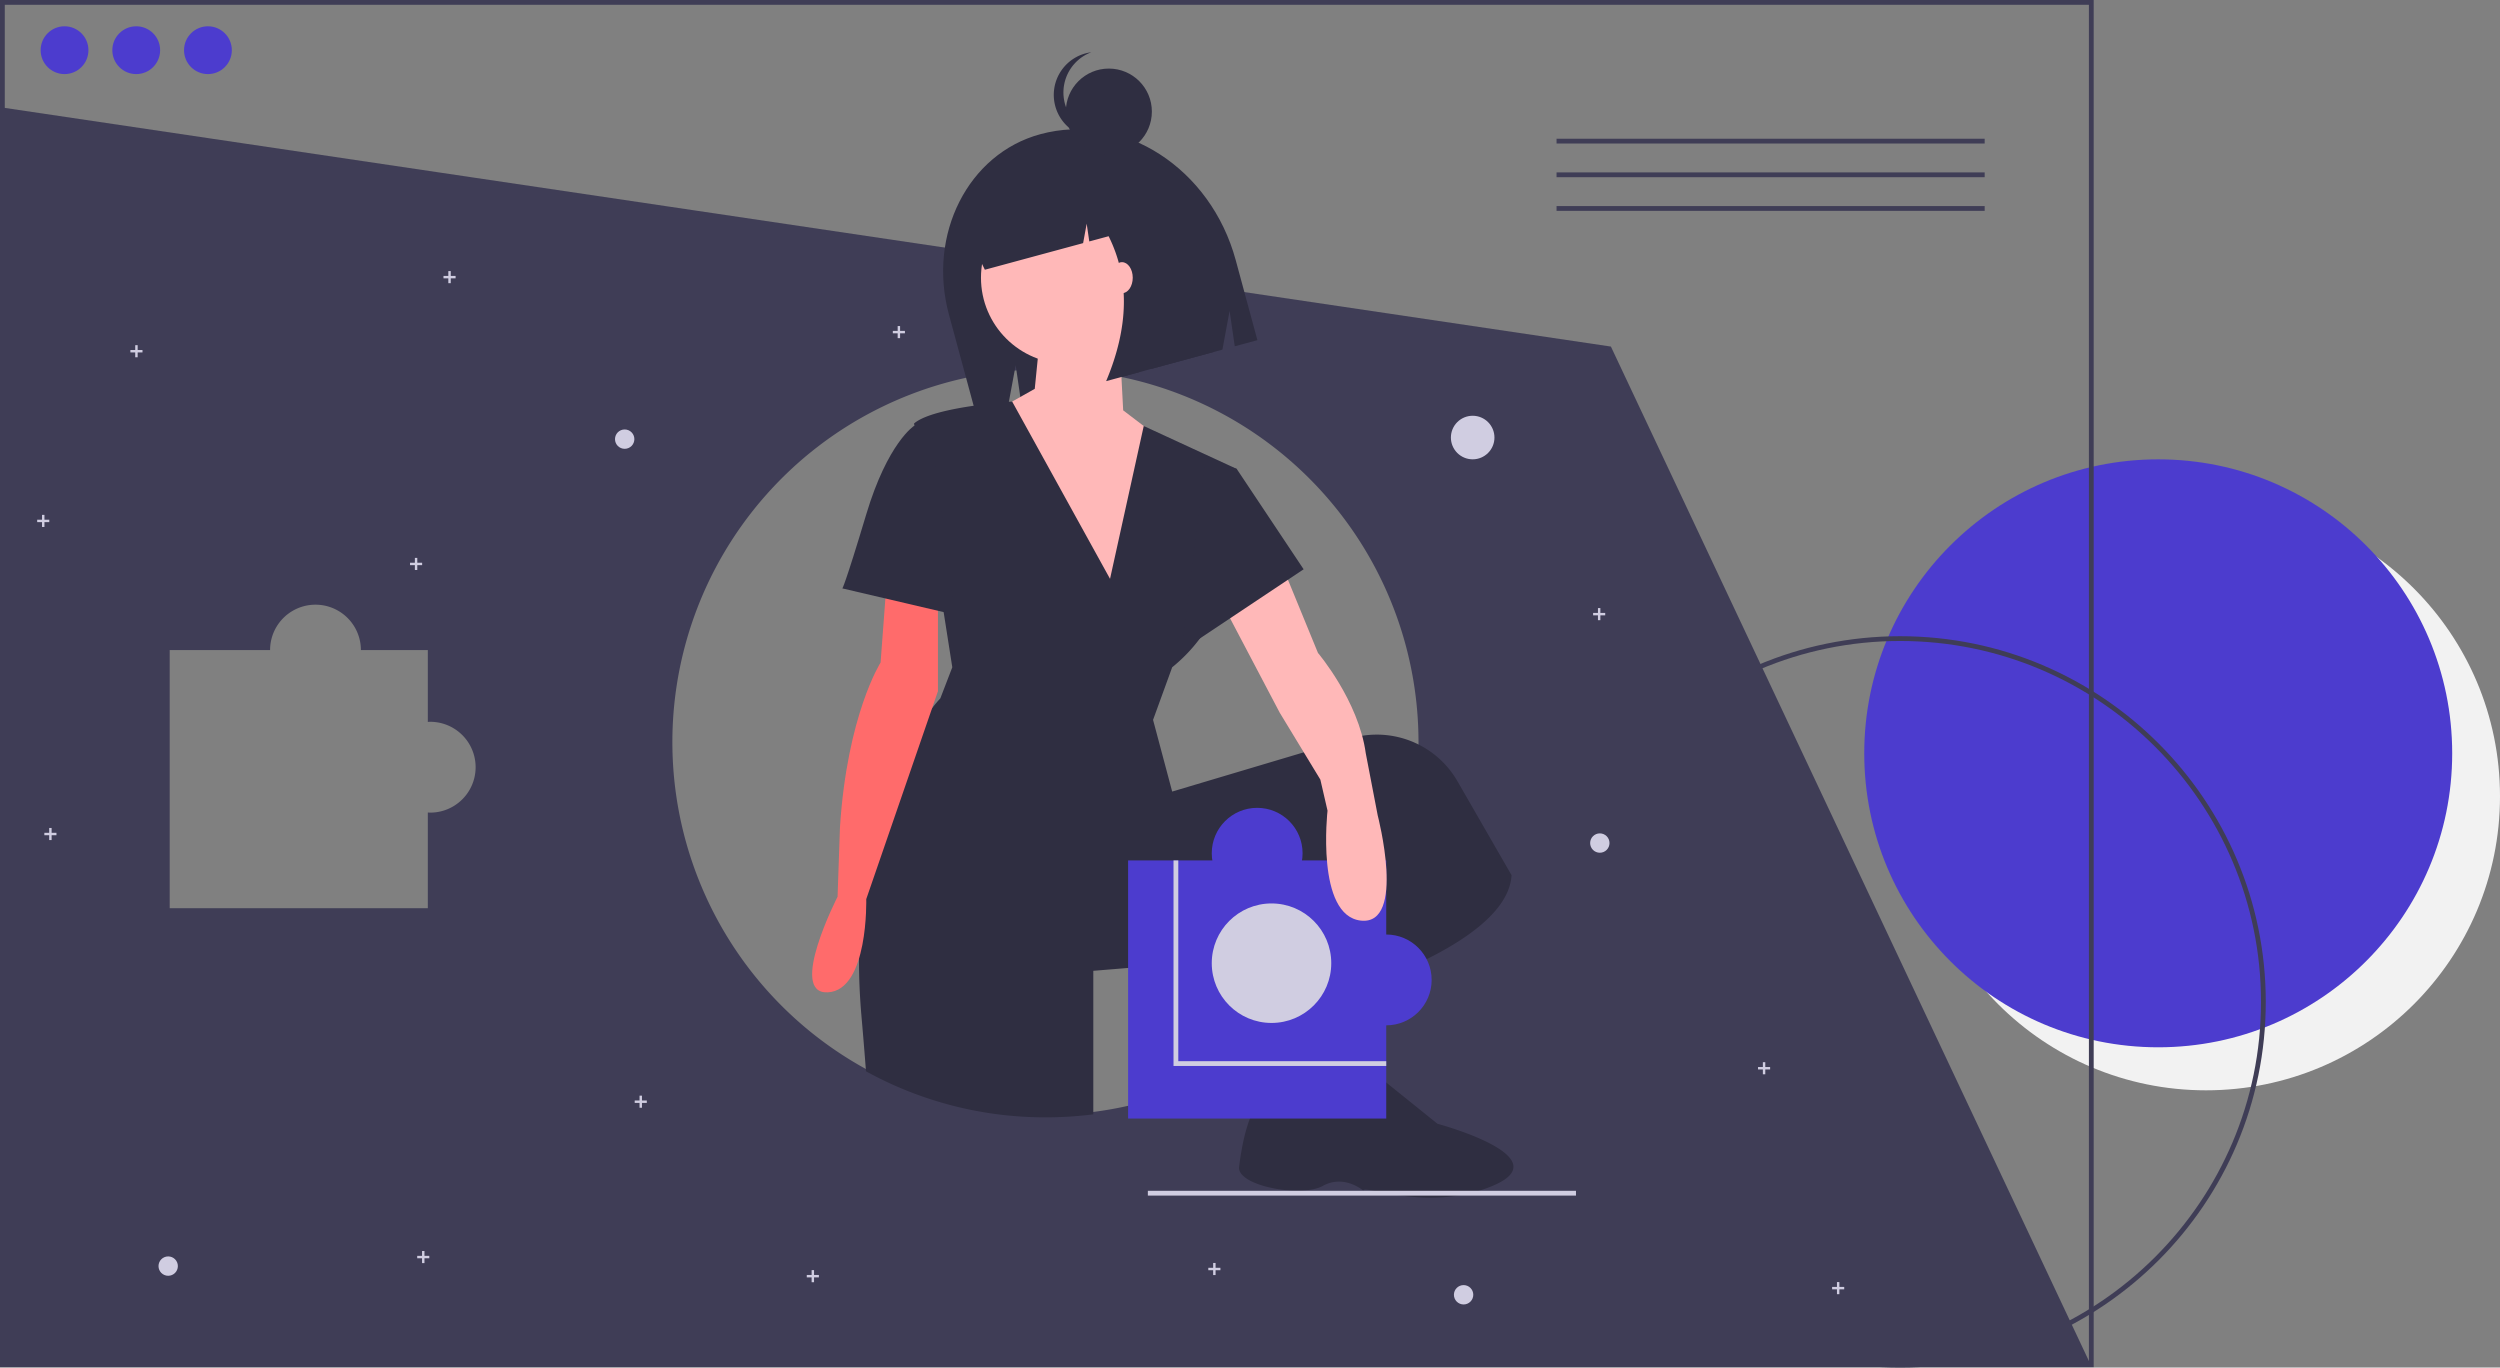 <svg data-name="Layer 1" xmlns="http://www.w3.org/2000/svg" width="1046" height="572.19"><rect width="100%" height="100%" fill="#808080" stroke="none"/><circle cx="923" cy="333.19" r="123" fill="#f2f2f2"/><circle cx="903" cy="315.19" r="123" fill="#4c3cce"/><path fill="#3f3d56" d="M715.73 569.865h158.412v1.875H715.73z"/><path d="M642 419.19c0-84.365 68.636-153 153-153s153 68.635 153 153-68.636 153-153 153-153-68.636-153-153zm2 0c0 83.261 67.738 151 151 151s151-67.739 151-151-67.738-151-151-151-151 67.738-151 151z" fill="#3f3d56"/><path d="M674 145L1 45 .5 570.5h874zM180 340c-.338 0-.667-.033-1-.05V380H71V272h42a19 19 0 0138 0h28v30.05c.333-.017.662-.05 1-.05a19 19 0 010 38zm413.5-29.5a155.365 155.365 0 01-14.16 65.02q-1.515 3.315-3.19 6.54a155.101 155.101 0 01-15.77 24.56q-4.62 5.895-9.77 11.31-3.78 3.99-7.84 7.7a155.408 155.408 0 01-85.33 39.61 158.02 158.02 0 01-19.94 1.26 155.995 155.995 0 01-13.15-311.45l1.07-.09c2.72-.21 5.47-.35 8.23-.41 1.28-.03 2.56-.05 3.85-.05a156.335 156.335 0 0126.04 2.17c1.19.19 2.37.41 3.55.63.73.14 1.45.29 2.17.44A156.03 156.03 0 01593.5 310.49zM651.261 58.046h179.127v2.013H651.261zM651.261 72.135h179.127v2.013H651.261zM651.261 86.224h179.127v2.013H651.261z" fill="#3f3d56"/><path d="M876 572H0V0h876zM2 570h872V2H2z" fill="#3f3d56"/><path d="M435.254 56.153c-30.181 8.176-47.292 41.956-38.219 75.45l11.528 42.556 13.088-3.545 3.306-17.82 2.377 16.28 84.125-22.789 3.006-16.2 2.16 14.8 9.472-2.565-9.052-33.414c-10.44-38.543-47.06-62.162-81.79-52.753z" fill="#2f2e41"/><path fill="#ffb8b8" d="M545.441 412.19l-10 54 33-5 1.5-56.5-24.5 7.5z"/><circle cx="446.441" cy="116.19" r="36" fill="#ffb8b8"/><path fill="#ffb8b8" d="M434.941 142.69l-2 20-16 9 42 93 32-77-21-16-2-38-33 9z"/><path d="M632.44 366.19c-1.26 20.8-36.69 37.23-62.71 46.53a337.044 337.044 0 01-25.89 8.11c-.91.24-1.4.36-1.4.36v-22l-85 7v60.05a158.02 158.02 0 01-19.94 1.26 155.302 155.302 0 01-75.17-19.27q-.855-11.265-1.89-23.04c-.74-8.46-1.06-16.5-1.03-24.12.24-59.59 21.97-93.62 30.58-104.76a50.248 50.248 0 013.45-4.12l5-13-3.62-23.08-12.22-77.92-.16-1c4.2-3.68 15.33-6.03 24.93-7.42 6.44-.94 12.2-1.45 14.74-1.66.8-.06 1.28-.09 1.37-.1h.01l40.95 74.18 14.1-63.95 38.9 17.95s-6 25-6 46a33.056 33.056 0 01-1.08 8.32 48.102 48.102 0 01-8.31 16.61 66.798 66.798 0 01-11.61 12.07l-8 22 8 30 55.07-16.42 19.43-5.79a38.194 38.194 0 014.99-1.13 38.938 38.938 0 0139.87 19.02zM538.44 457.19s28.615 2.807 34.308-10.097l28.693 23.097s51.965 13.916 23 26c-27 11.263-54-.762-54 2 0 0-8-7-17-2s-36 0-35-8 5-37 20-31zM455.315 68.65c-7.4-5.578-16.705-7.86-25.74-5.414l-1.072.291c-20.687 5.604-32.385 28.865-26.13 51.956l6.931-1.878-1.189-8.823 3.95 8.076 41.11-11.137 1.491-8.141 1.092 7.441 8.088-2.19q13.276 26.58-1.036 60.633l13.776-3.732 2.983-16.283 2.184 14.883 26.262-7.114-3.817-34.559c-6.727-24.833-26.86-41.983-48.883-44.009z" fill="#2f2e41"/><circle cx="463.941" cy="46.69" r="18" fill="#2f2e41"/><path d="M462.94 56.69a17.99 17.99 0 01-6.333-34.832 17.99 17.99 0 108.667 34.664 18.071 18.071 0 01-2.333.168z" fill="#2f2e41"/><ellipse cx="469.441" cy="116.19" rx="4.5" ry="6.5" fill="#ffb8b8"/><path d="M371.44 237.19l-3 40s-14 22-17 69l-1 29s-21 41-4 40 16-39 16-39l30-87v-42z" fill="#ff6b6b"/><path d="M389.44 178.19h-7s-11 7-20 37-10 31-10 31l47 11z" fill="#2f2e41"/><circle cx="616.166" cy="183.067" r="9.114" fill="#d0cde1"/><circle cx="669.369" cy="352.735" r="4.051" fill="#d0cde1"/><circle cx="612.369" cy="541.735" r="4.051" fill="#d0cde1"/><circle cx="70.369" cy="529.735" r="4.051" fill="#d0cde1"/><circle cx="261.369" cy="183.735" r="4.051" fill="#d0cde1"/><path fill="#d0cde1" d="M671.621 256.446h-2.025v-2.025h-1.013v2.025h-2.025v1.013h2.025v2.025h1.013v-2.025h2.025v-1.013zM740.621 446.446h-2.025v-2.025h-1.013v2.025h-2.025v1.013h2.025v2.025h1.013v-2.025h2.025v-1.013zM510.621 530.446h-2.025v-2.025h-1.013v2.025h-2.025v1.013h2.025v2.025h1.013v-2.025h2.025v-1.013zM378.621 138.446h-2.025v-2.025h-1.013v2.025h-2.025v1.013h2.025v2.025h1.013v-2.025h2.025v-1.013zM20.621 217.446h-2.025v-2.025h-1.013v2.025h-2.025v1.013h2.025v2.025h1.013v-2.025h2.025v-1.013zM59.621 146.446h-2.025v-2.025h-1.013v2.025h-2.025v1.013h2.025v2.025h1.013v-2.025h2.025v-1.013zM342.621 533.446h-2.025v-2.025h-1.013v2.025h-2.025v1.013h2.025v2.025h1.013v-2.025h2.025v-1.013zM190.621 115.446h-2.025v-2.025h-1.013v2.025h-2.025v1.013h2.025v2.025h1.013v-2.025h2.025v-1.013zM23.621 348.446h-2.025v-2.025h-1.013v2.025h-2.025v1.013h2.025v2.025h1.013v-2.025h2.025v-1.013zM176.621 235.446h-2.025v-2.025h-1.013v2.025h-2.025v1.013h2.025v2.025h1.013v-2.025h2.025v-1.013zM179.621 525.446h-2.025v-2.025h-1.013v2.025h-2.025v1.013h2.025v2.025h1.013v-2.025h2.025v-1.013zM270.621 460.446h-2.025v-2.025h-1.013v2.025h-2.025v1.013h2.025v2.025h1.013v-2.025h2.025v-1.013zM771.621 538.446h-2.025v-2.025h-1.013v2.025h-2.025v1.013h2.025v2.025h1.013v-2.025h2.025v-1.013z"/><circle cx="27" cy="21" r="10" fill="#4c3cce"/><circle cx="57" cy="21" r="10" fill="#4c3cce"/><circle cx="87" cy="21" r="10" fill="#4c3cce"/><path fill="#d0cde1" d="M480.261 498.224h179.127v2.013H480.261z"/><path fill="#4c3cce" d="M472 360h108v108H472z"/><path d="M493 444v-84h-2v86h89v-2z" fill="#d0cde1"/><path d="M535.44 234.19l16 39s17 20 20 42l5 26s12 46-7 44-14-46-14-46l-3-13-17-28-25.084-47.68z" fill="#ffb8b8"/><path fill="#2f2e41" d="M504.441 192.19l13 4 28 42-51 34 10-80z"/><circle cx="532" cy="403" r="25" fill="#d0cde1"/><circle cx="526" cy="357" r="19" fill="#4c3cce"/><circle cx="580" cy="410" r="19" fill="#4c3cce"/></svg>